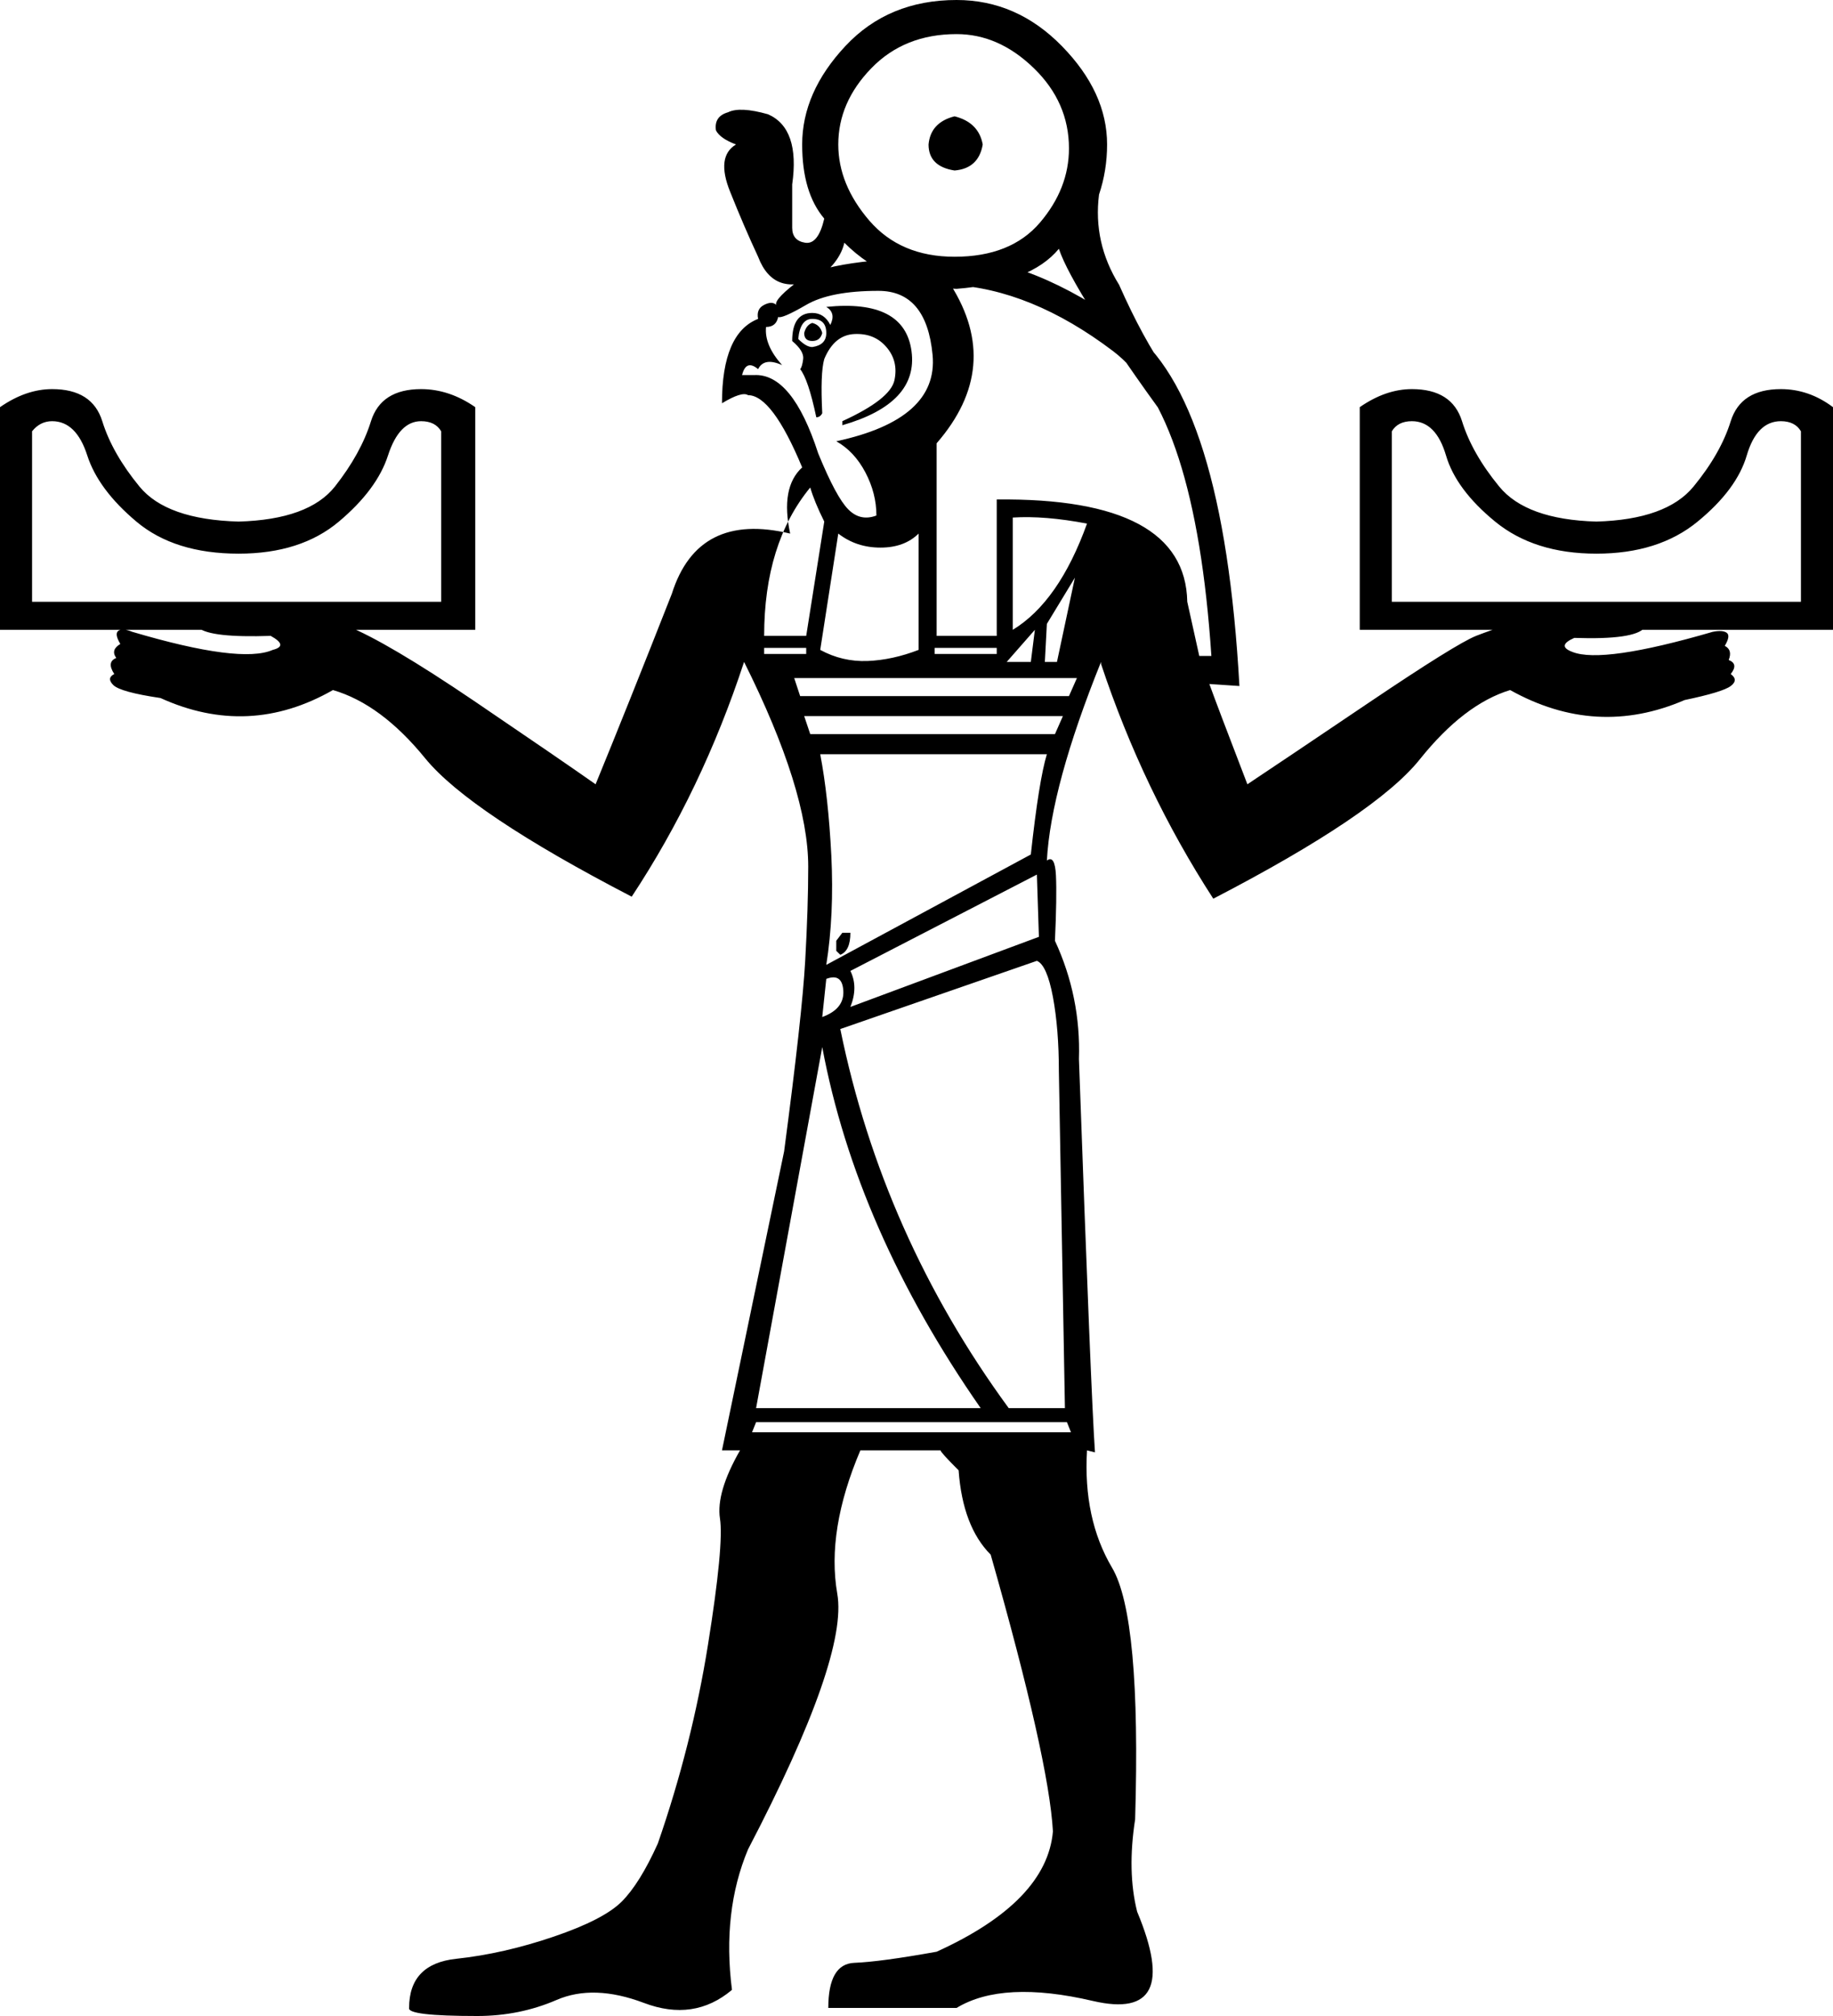 <?xml version='1.0' encoding ='UTF-8' standalone='yes'?>
<svg width='16.345' height='17.973' xmlns:inkscape='http://www.inkscape.org/namespaces/inkscape'>
<path style='fill:#000000; stroke:none' d=' M 7.171 6.384  L 7.225 6.545  L 9.407 6.545  L 9.478 6.384  L 7.171 6.384  Z  M 7.314 6.724  Q 7.386 7.1 7.413 7.627  Q 7.439 8.155 7.368 8.602  L 9.192 7.618  Q 9.264 6.957 9.335 6.724  L 7.314 6.724  Z  M 7.583 8.656  Q 7.654 8.799 7.583 8.977  L 9.264 8.352  L 9.246 7.797  L 7.583 8.656  Z  M 7.511 8.316  L 7.583 8.316  Q 7.583 8.477 7.493 8.512  L 7.457 8.477  L 7.457 8.387  L 7.511 8.316  Z  M 7.332 9.067  Q 7.529 8.995 7.52 8.834  Q 7.511 8.673 7.368 8.727  L 7.332 9.067  Z  M 6.742 12.679  L 6.706 12.769  L 9.55 12.769  L 9.514 12.679  L 6.742 12.679  Z  M 9.031 5.615  Q 9.442 5.365 9.693 4.668  Q 9.317 4.596 9.031 4.614  L 9.031 5.615  Z  M 7.314 5.794  Q 7.511 5.901 7.735 5.893  Q 7.958 5.884 8.191 5.794  L 8.191 4.757  Q 8.065 4.882 7.851 4.882  Q 7.636 4.882 7.475 4.757  L 7.314 5.794  Z  M 9.585 5.15  L 9.335 5.562  L 9.317 5.901  L 9.425 5.901  L 9.585 5.15  Z  M 8.977 5.901  L 9.192 5.901  L 9.228 5.615  L 8.977 5.901  Z  M 6.814 5.83  L 7.189 5.83  L 7.189 5.776  L 6.814 5.776  L 6.814 5.83  Z  M 8.334 5.83  L 8.888 5.83  L 8.888 5.776  L 8.334 5.776  L 8.334 5.83  Z  M 6.939 2.826  Q 6.921 2.915 6.831 2.915  Q 6.814 3.076 6.974 3.255  Q 6.814 3.183 6.76 3.291  Q 6.653 3.201 6.617 3.344  L 6.724 3.344  Q 7.064 3.326 7.296 4.042  Q 7.457 4.435 7.565 4.542  Q 7.672 4.65 7.815 4.596  Q 7.815 4.399 7.717 4.212  Q 7.618 4.024 7.457 3.934  Q 8.369 3.738 8.316 3.165  Q 8.262 2.593 7.833 2.593  Q 7.404 2.593 7.189 2.718  Q 6.974 2.843 6.939 2.826  Z  M 7.511 3.755  Q 7.94 3.559 7.976 3.389  Q 8.012 3.219 7.904 3.094  Q 7.797 2.969 7.618 2.978  Q 7.439 2.987 7.35 3.201  Q 7.314 3.326 7.332 3.684  Q 7.314 3.72 7.279 3.72  Q 7.207 3.38 7.135 3.291  Q 7.153 3.273 7.162 3.201  Q 7.171 3.13 7.064 3.04  Q 7.064 2.79 7.243 2.79  Q 7.35 2.79 7.404 2.897  Q 7.457 2.79 7.368 2.736  Q 8.065 2.665 8.128 3.13  Q 8.191 3.595 7.511 3.791  L 7.511 3.755  Z  M 7.118 3.022  Q 7.189 3.094 7.243 3.094  Q 7.368 3.076 7.368 2.969  Q 7.368 2.843 7.243 2.843  Q 7.135 2.843 7.118 3.022  Z  M 7.243 2.879  Q 7.314 2.897 7.332 2.969  Q 7.314 3.04 7.243 3.04  Q 7.171 3.04 7.171 2.969  Q 7.189 2.897 7.243 2.879  Z  M 6.814 5.669  L 7.189 5.669  L 7.35 4.65  Q 7.261 4.471 7.225 4.346  Q 6.814 4.846 6.814 5.669  Z  M 8.352 3.952  L 8.352 5.669  L 8.888 5.669  L 8.888 4.453  Q 10.569 4.435 10.587 5.365  L 10.694 5.848  L 10.802 5.848  Q 10.658 3.684 9.925 3.13  Q 9.192 2.575 8.477 2.539  Q 8.942 3.273 8.352 3.952  Z  M 7.082 6.045  L 7.135 6.206  L 9.532 6.206  L 9.603 6.045  L 7.082 6.045  Z  M 7.493 9.174  Q 7.869 11.016 8.995 12.554  L 9.496 12.554  L 9.442 9.55  Q 9.442 9.174 9.389 8.888  Q 9.335 8.602 9.246 8.566  L 7.493 9.174  Z  M 6.742 12.554  L 8.745 12.554  Q 7.636 10.962 7.332 9.335  L 6.742 12.554  Z  M 10.784 6.098  Q 10.855 6.295 11.123 6.992  Q 11.445 6.778 12.214 6.259  Q 12.983 5.741 13.162 5.669  Q 13.717 5.454 14.065 5.481  Q 14.414 5.508 14.611 5.454  Q 14.807 5.49 14.664 5.597  Q 14.575 5.705 14.038 5.687  Q 13.877 5.758 14.021 5.812  Q 14.289 5.919 15.272 5.633  Q 15.362 5.615 15.398 5.642  Q 15.433 5.669 15.38 5.758  Q 15.451 5.794 15.415 5.884  Q 15.505 5.919 15.433 6.009  Q 15.505 6.062 15.433 6.116  Q 15.362 6.17 15.022 6.241  Q 14.235 6.581 13.466 6.152  Q 13.055 6.277 12.661 6.769  Q 12.268 7.261 10.819 8.012  Q 10.193 7.046 9.818 5.919  L 9.818 5.901  Q 9.371 7.01 9.335 7.672  Q 9.407 7.618 9.416 7.806  Q 9.425 7.994 9.407 8.387  Q 9.639 8.888 9.621 9.442  Q 9.729 12.447 9.764 12.948  L 9.693 12.93  Q 9.657 13.538 9.916 13.976  Q 10.176 14.414 10.122 16.22  Q 10.05 16.685 10.14 17.043  Q 10.551 18.026 9.746 17.839  Q 8.942 17.651 8.53 17.901  L 7.386 17.901  Q 7.386 17.508 7.618 17.499  Q 7.851 17.49 8.352 17.4  Q 9.335 16.953 9.389 16.327  Q 9.353 15.684 8.834 13.86  Q 8.584 13.609 8.548 13.108  Q 8.387 12.948 8.387 12.93  L 7.672 12.93  Q 7.368 13.645 7.466 14.208  Q 7.565 14.772 6.67 16.488  Q 6.438 17.043 6.527 17.74  Q 6.188 18.026 5.741 17.856  Q 5.293 17.687 4.963 17.83  Q 4.632 17.973 4.256 17.973  Q 3.63 17.973 3.648 17.901  Q 3.648 17.508 4.068 17.463  Q 4.489 17.418 4.936 17.266  Q 5.383 17.114 5.544 16.953  Q 5.705 16.792 5.866 16.435  Q 6.17 15.558 6.313 14.664  Q 6.456 13.77 6.42 13.538  Q 6.384 13.305 6.599 12.93  L 6.438 12.93  L 6.992 10.265  Q 7.153 9.049 7.18 8.566  Q 7.207 8.083 7.207 7.726  Q 7.207 7.046 6.635 5.901  Q 6.259 7.046 5.633 7.994  Q 4.185 7.243 3.791 6.76  Q 3.398 6.277 2.969 6.152  Q 2.218 6.581 1.431 6.223  Q 1.073 6.17 1.01 6.107  Q 0.948 6.045 1.019 6.009  Q 0.948 5.901 1.037 5.866  Q 0.984 5.794 1.073 5.741  Q 1.019 5.651 1.055 5.624  Q 1.091 5.597 1.18 5.633  Q 2.146 5.919 2.432 5.794  Q 2.575 5.758 2.414 5.669  Q 1.878 5.687 1.77 5.597  Q 1.627 5.472 1.824 5.454  Q 2.021 5.508 2.378 5.472  Q 2.736 5.437 3.094 5.58  Q 3.451 5.723 4.229 6.25  Q 5.007 6.778 5.311 6.992  Q 5.597 6.295 5.991 5.293  Q 6.223 4.56 7.046 4.757  Q 6.957 4.346 7.153 4.167  Q 6.885 3.523 6.67 3.523  Q 6.617 3.487 6.438 3.595  Q 6.438 2.969 6.76 2.843  Q 6.742 2.754 6.814 2.718  Q 6.885 2.682 6.921 2.718  Q 6.903 2.665 7.144 2.486  Q 7.386 2.307 8.477 2.289  Q 9.21 2.307 10.059 2.924  Q 10.909 3.541 11.052 6.116  L 10.784 6.098  Z  M 3.934 5.365  L 3.934 3.845  Q 3.881 3.755 3.755 3.755  Q 3.559 3.755 3.46 4.06  Q 3.362 4.364 3.022 4.65  Q 2.682 4.936 2.128 4.936  Q 1.556 4.936 1.216 4.65  Q 0.876 4.364 0.778 4.06  Q 0.68 3.755 0.465 3.755  Q 0.358 3.755 0.286 3.845  L 0.286 5.365  L 3.934 5.365  Z  M 0 5.615  L 0 3.63  Q 0.232 3.469 0.465 3.469  Q 0.823 3.469 0.912 3.755  Q 1.001 4.042 1.243 4.337  Q 1.484 4.632 2.128 4.65  Q 2.754 4.632 2.987 4.337  Q 3.219 4.042 3.308 3.755  Q 3.398 3.469 3.755 3.469  Q 4.006 3.469 4.238 3.63  L 4.238 5.615  L 0 5.615  Z  M 16.059 5.365  L 16.059 3.845  Q 16.006 3.755 15.88 3.755  Q 15.666 3.755 15.576 4.06  Q 15.487 4.364 15.138 4.65  Q 14.79 4.936 14.235 4.936  Q 13.681 4.936 13.332 4.65  Q 12.983 4.364 12.894 4.06  Q 12.804 3.755 12.59 3.755  Q 12.465 3.755 12.411 3.845  L 12.411 5.365  L 16.059 5.365  Z  M 12.125 5.615  L 12.125 3.63  Q 12.357 3.469 12.59 3.469  Q 12.948 3.469 13.037 3.755  Q 13.126 4.042 13.368 4.337  Q 13.609 4.632 14.235 4.65  Q 14.861 4.632 15.102 4.337  Q 15.344 4.042 15.433 3.755  Q 15.523 3.469 15.88 3.469  Q 16.131 3.469 16.345 3.63  L 16.345 5.615  L 12.125 5.615  Z  M 8.28 1.288  Q 8.298 1.091 8.512 1.037  Q 8.727 1.091 8.763 1.288  Q 8.727 1.502 8.512 1.52  Q 8.28 1.484 8.28 1.288  Z  M 7.529 2.164  Q 7.493 2.325 7.314 2.468  Q 6.903 2.665 6.76 2.289  Q 6.635 2.021 6.51 1.708  Q 6.384 1.395 6.563 1.288  Q 6.42 1.234 6.384 1.162  Q 6.366 1.037 6.492 1.001  Q 6.599 0.948 6.849 1.019  Q 7.135 1.145 7.064 1.645  Q 7.064 1.914 7.064 2.03  Q 7.064 2.146 7.18 2.164  Q 7.296 2.182 7.35 1.949  Q 7.153 1.717 7.153 1.288  Q 7.153 0.823 7.538 0.411  Q 7.922 0 8.53 0  Q 9.067 0 9.469 0.411  Q 9.872 0.823 9.872 1.288  Q 9.872 1.52 9.8 1.735  Q 9.746 2.164 9.979 2.539  Q 10.193 3.022 10.408 3.326  Q 10.569 3.684 10.426 3.773  Q 9.568 2.593 9.442 2.218  Q 9.192 2.522 8.53 2.575  Q 7.922 2.557 7.529 2.164  L 7.529 2.164  Z  M 7.475 1.288  Q 7.475 1.645 7.752 1.967  Q 8.03 2.289 8.512 2.289  Q 9.013 2.289 9.273 1.985  Q 9.532 1.681 9.532 1.323  Q 9.532 0.912 9.219 0.608  Q 8.906 0.304 8.53 0.304  Q 8.065 0.304 7.77 0.608  Q 7.475 0.912 7.475 1.288  L 7.475 1.288  Z '/></svg>
